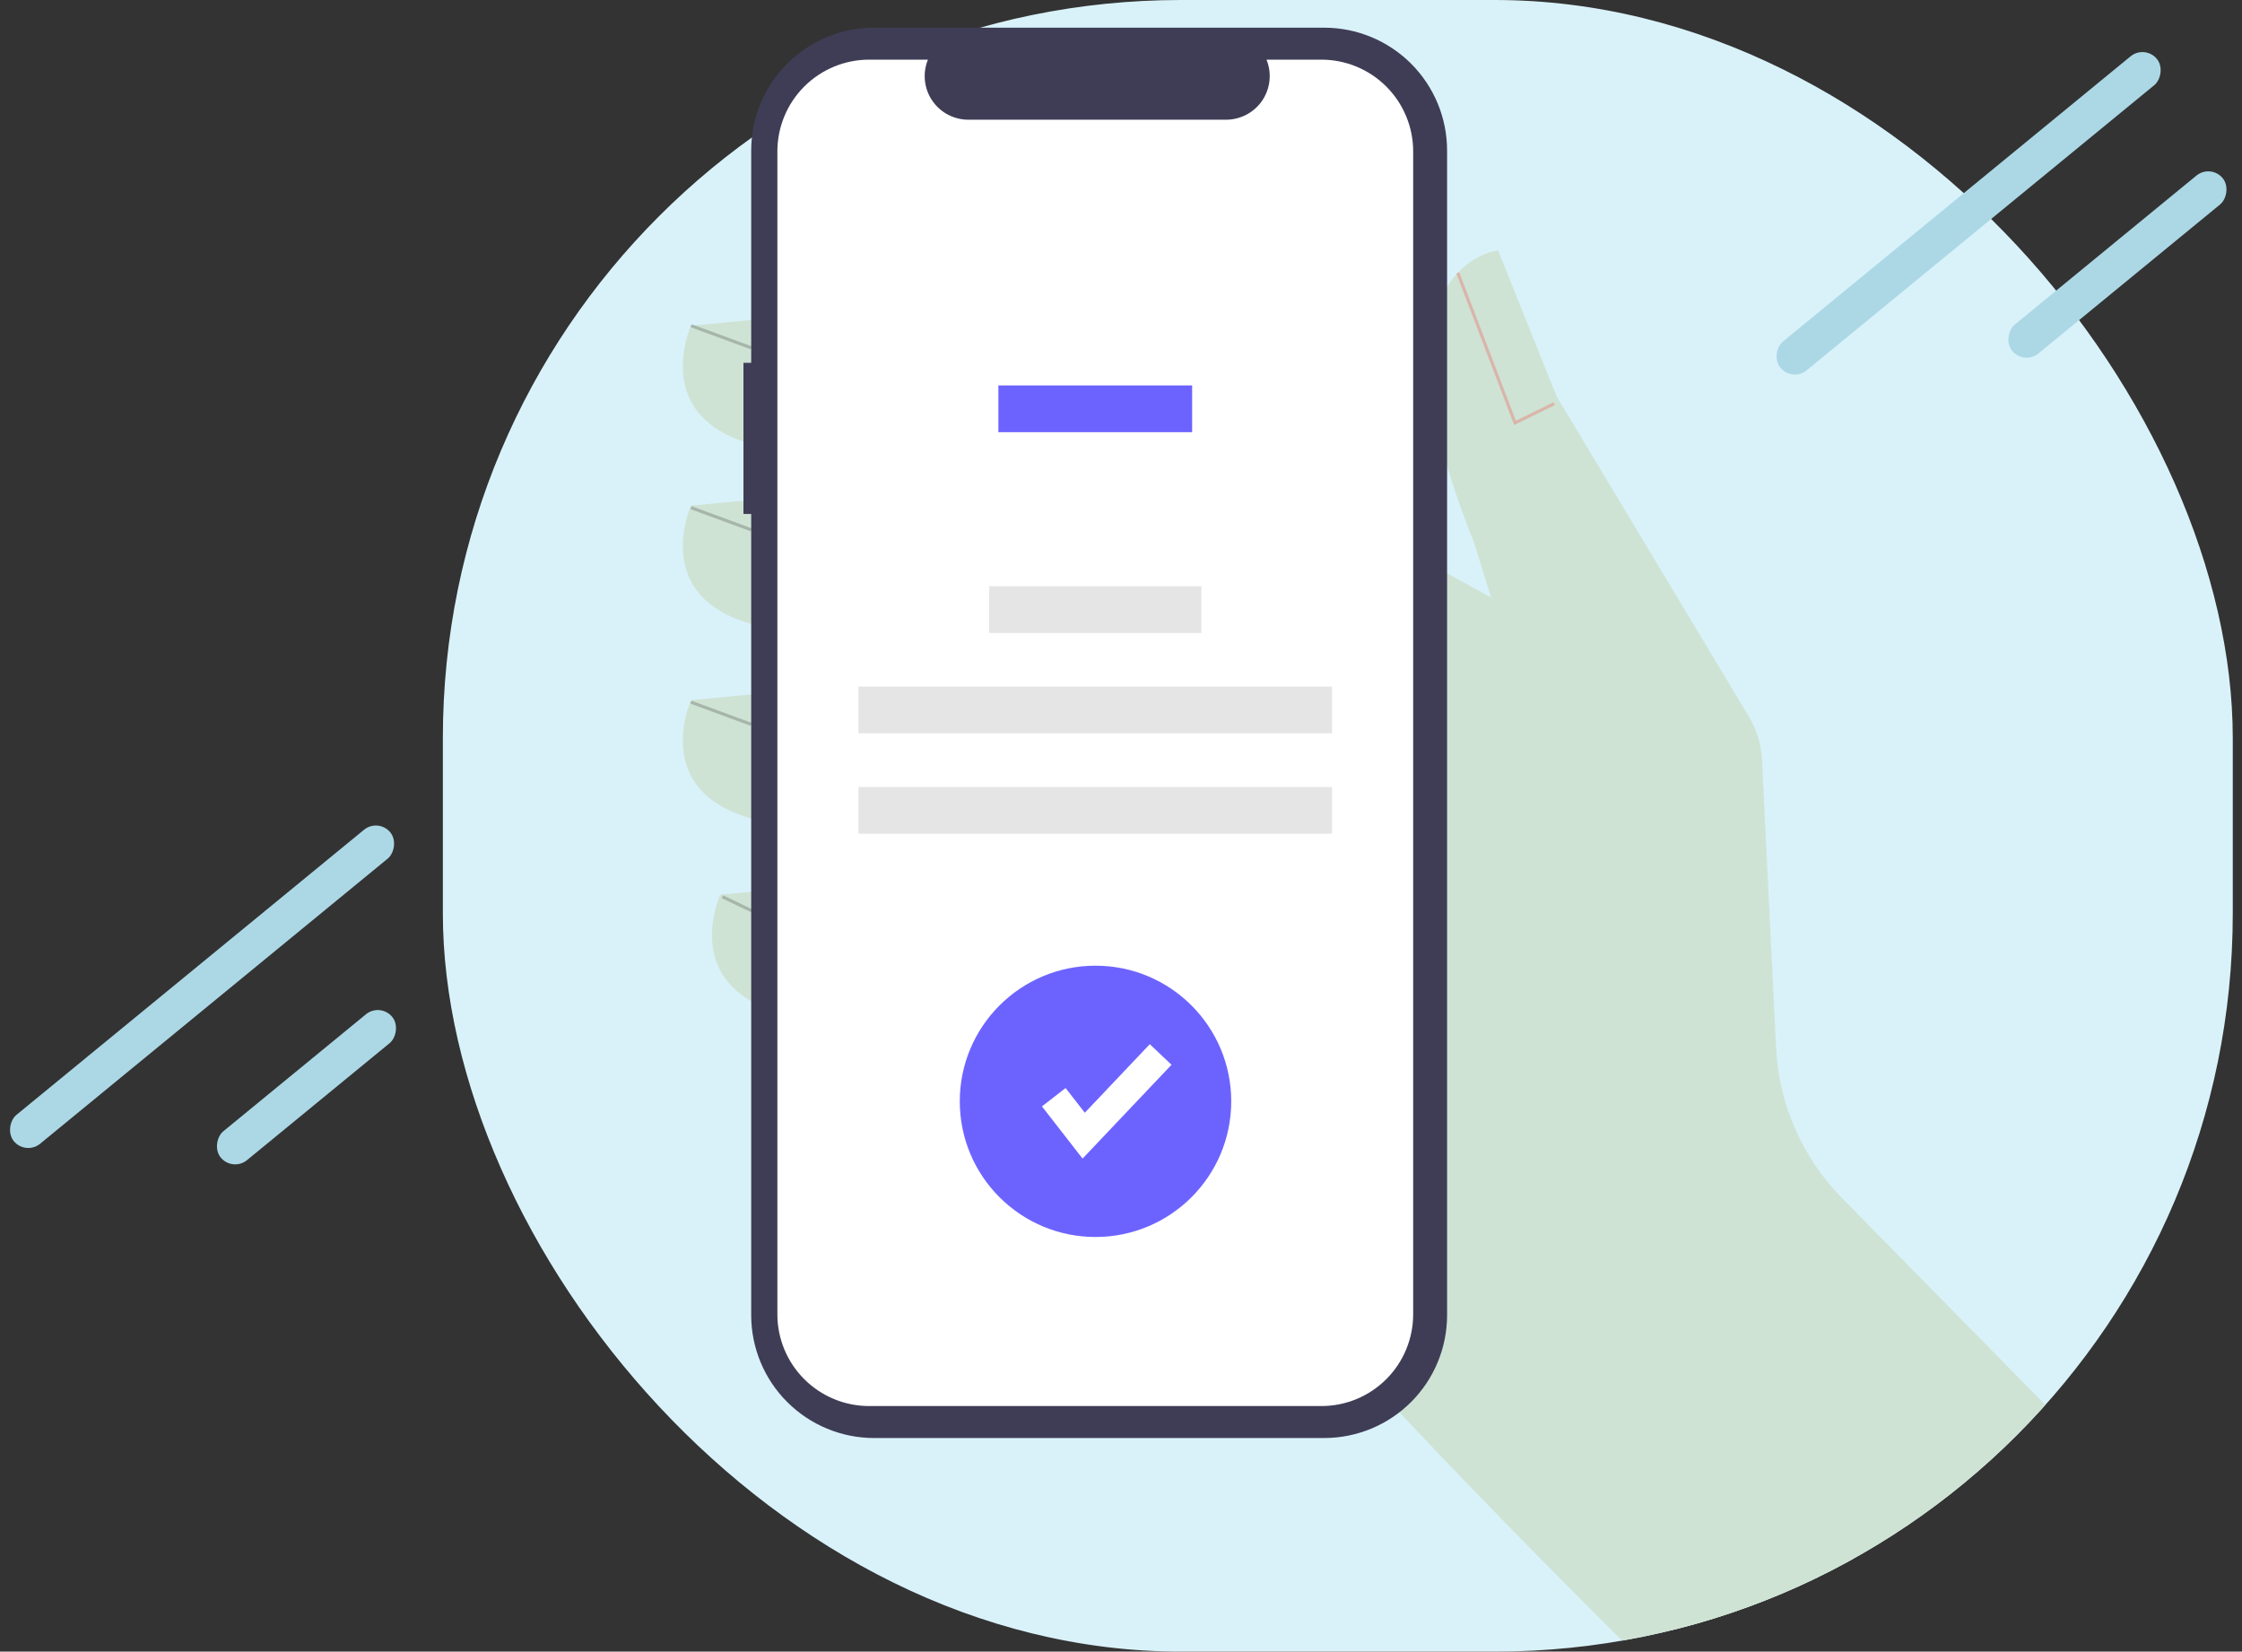 <svg width="243" height="179" viewBox="0 0 243 179" fill="none" xmlns="http://www.w3.org/2000/svg">
<rect x="0" y="0" width="243" height="179" fill="#333333" stroke="none"/>
<g clip-path="url(#clip0_962_292)">
<rect x="48" width="194" height="179" rx="80" fill="#D9F2FA"/>
<g clip-path="url(#clip1_962_292)">
<path d="M202.32 173.354V203.5C202.32 203.5 132.054 137.547 123.088 117.518C114.122 97.49 130.999 47.945 130.999 47.945L168.445 68.501L202.32 173.354Z" fill="#CFE3D5"/>
<path d="M85.971 34.242L74.895 35.296C74.895 35.296 69.094 47.945 87.026 48.999L85.971 34.242Z" fill="#CFE3D5"/>
<path d="M85.971 53.743L74.895 54.797C74.895 54.797 69.094 67.447 87.026 68.501L85.971 53.743Z" fill="#CFE3D5"/>
<path d="M85.971 74.826L74.895 75.88C74.895 75.88 69.094 88.529 87.026 89.584L85.971 74.826Z" fill="#CFE3D5"/>
<path d="M89.135 95.908L78.059 96.963C78.059 96.963 72.258 109.612 90.19 110.666L89.135 95.908Z" fill="#CFE3D5"/>
<path d="M247 178L199.649 129.846C195.346 125.47 192.803 119.665 192.504 113.536L190.981 82.34C190.901 80.694 190.415 79.093 189.567 77.68L168.708 42.938L162.379 27.126C162.379 27.126 147.612 28.707 159.742 58.75L164.753 74.826C160.236 84.547 157.896 95.136 157.896 105.854V142.692C157.896 151.365 197.685 195.783 202.5 203H203.5L205.5 202.5L209 201L212 200L218.5 197L222.5 195L224.5 194L229 191.5L236 187L241.5 182.5L244 180.5L247 178Z" fill="#CFE3D5"/>
<path opacity="0.2" d="M164.116 46.065L168.519 43.902L168.369 43.596L164.301 45.595L158.159 29.502L157.841 29.623L164.116 46.065Z" fill="#FF0000"/>
<path opacity="0.2" d="M74.954 35.135L74.837 35.455L81.36 37.856L81.478 37.537L74.954 35.135Z" fill="black"/>
<path opacity="0.2" d="M74.954 54.859L74.837 55.178L81.36 57.58L81.478 57.261L74.954 54.859Z" fill="black"/>
<path opacity="0.2" d="M74.954 75.943L74.837 76.262L81.36 78.664L81.478 78.345L74.954 75.943Z" fill="black"/>
<path opacity="0.2" d="M78.372 97.034L78.225 97.34L81.401 98.864L81.548 98.557L78.372 97.034Z" fill="black"/>
</g>
</g>
<path d="M80.579 39.323H81.419V16.316C81.419 14.567 81.764 12.836 82.434 11.22C83.103 9.605 84.085 8.137 85.322 6.9C86.559 5.664 88.028 4.683 89.645 4.014C91.261 3.344 92.994 3 94.744 3H143.519C145.269 3 147.001 3.344 148.618 4.014C150.234 4.683 151.703 5.664 152.941 6.9C154.178 8.137 155.159 9.605 155.829 11.22C156.499 12.836 156.843 14.567 156.843 16.316V142.536C156.843 144.284 156.499 146.016 155.829 147.631C155.159 149.247 154.178 150.715 152.941 151.951C151.703 153.188 150.234 154.169 148.618 154.838C147.001 155.507 145.269 155.852 143.519 155.852H94.744C91.21 155.852 87.821 154.449 85.322 151.951C82.823 149.454 81.419 146.067 81.419 142.536V55.7H80.579V39.323Z" fill="#3F3D56"/>
<path d="M94.206 6.464H100.573C100.28 7.182 100.169 7.96 100.248 8.731C100.327 9.501 100.594 10.241 101.027 10.884C101.459 11.527 102.043 12.054 102.727 12.418C103.412 12.783 104.175 12.973 104.95 12.973H132.893C133.668 12.973 134.431 12.783 135.115 12.418C135.8 12.054 136.384 11.527 136.816 10.884C137.248 10.241 137.516 9.501 137.595 8.731C137.674 7.96 137.562 7.182 137.27 6.464H143.216C145.855 6.464 148.386 7.512 150.252 9.377C152.118 11.242 153.167 13.771 153.167 16.409V142.443C153.167 143.749 152.909 145.042 152.409 146.249C151.909 147.455 151.176 148.551 150.252 149.475C149.328 150.398 148.231 151.131 147.024 151.63C145.817 152.13 144.523 152.387 143.216 152.387H94.206C92.9 152.387 91.606 152.13 90.398 151.63C89.191 151.131 88.094 150.398 87.17 149.475C86.246 148.551 85.513 147.455 85.013 146.249C84.513 145.042 84.256 143.749 84.256 142.443V142.443V16.409C84.256 15.103 84.513 13.81 85.013 12.603C85.513 11.397 86.246 10.3 87.17 9.377C88.094 8.454 89.191 7.721 90.398 7.221C91.606 6.722 92.9 6.464 94.206 6.464Z" fill="white"/>
<path d="M129.211 41.773H108.211V46.837H129.211V41.773Z" fill="#6C63FF"/>
<path d="M130.211 63.534H107.211V68.599H130.211V63.534Z" fill="#E5E5E5"/>
<path d="M144.378 74.413H93.044V79.478H144.378V74.413Z" fill="#E5E5E5"/>
<path d="M144.378 85.292H93.044V90.357H144.378V85.292Z" fill="#E5E5E5"/>
<path d="M118.737 134.063C126.861 134.063 133.447 127.481 133.447 119.362C133.447 111.243 126.861 104.661 118.737 104.661C110.612 104.661 104.026 111.243 104.026 119.362C104.026 127.481 110.612 134.063 118.737 134.063Z" fill="#6C63FF"/>
<path d="M117.335 125.567L112.933 119.91L115.493 117.92L117.577 120.598L124.62 113.169L126.975 115.399L117.335 125.567Z" fill="white"/>
<rect x="41.019" y="88.646" width="4.046" height="52.773" rx="2.023" transform="rotate(50.641 41.019 88.646)" fill="#ACD8E6"/>
<rect x="41.227" y="108.645" width="4.046" height="24.037" rx="2.023" transform="rotate(50.641 41.227 108.645)" fill="#ACD8E6"/>
<rect x="232.49" y="4.82" width="4.046" height="52.773" rx="2.023" transform="rotate(50.641 232.49 4.82)" fill="#ACD8E6"/>
<rect x="239.624" y="17.747" width="4.046" height="29.511" rx="2.023" transform="rotate(50.641 239.624 17.747)" fill="#ACD8E6"/>
<defs>
<clipPath id="clip0_962_292">
<rect x="48" width="194" height="179" rx="80" fill="white"/>
</clipPath>
<clipPath id="clip1_962_292">
<rect width="172" height="203" fill="white" transform="translate(70 3)"/>
</clipPath>
</defs>
</svg>
